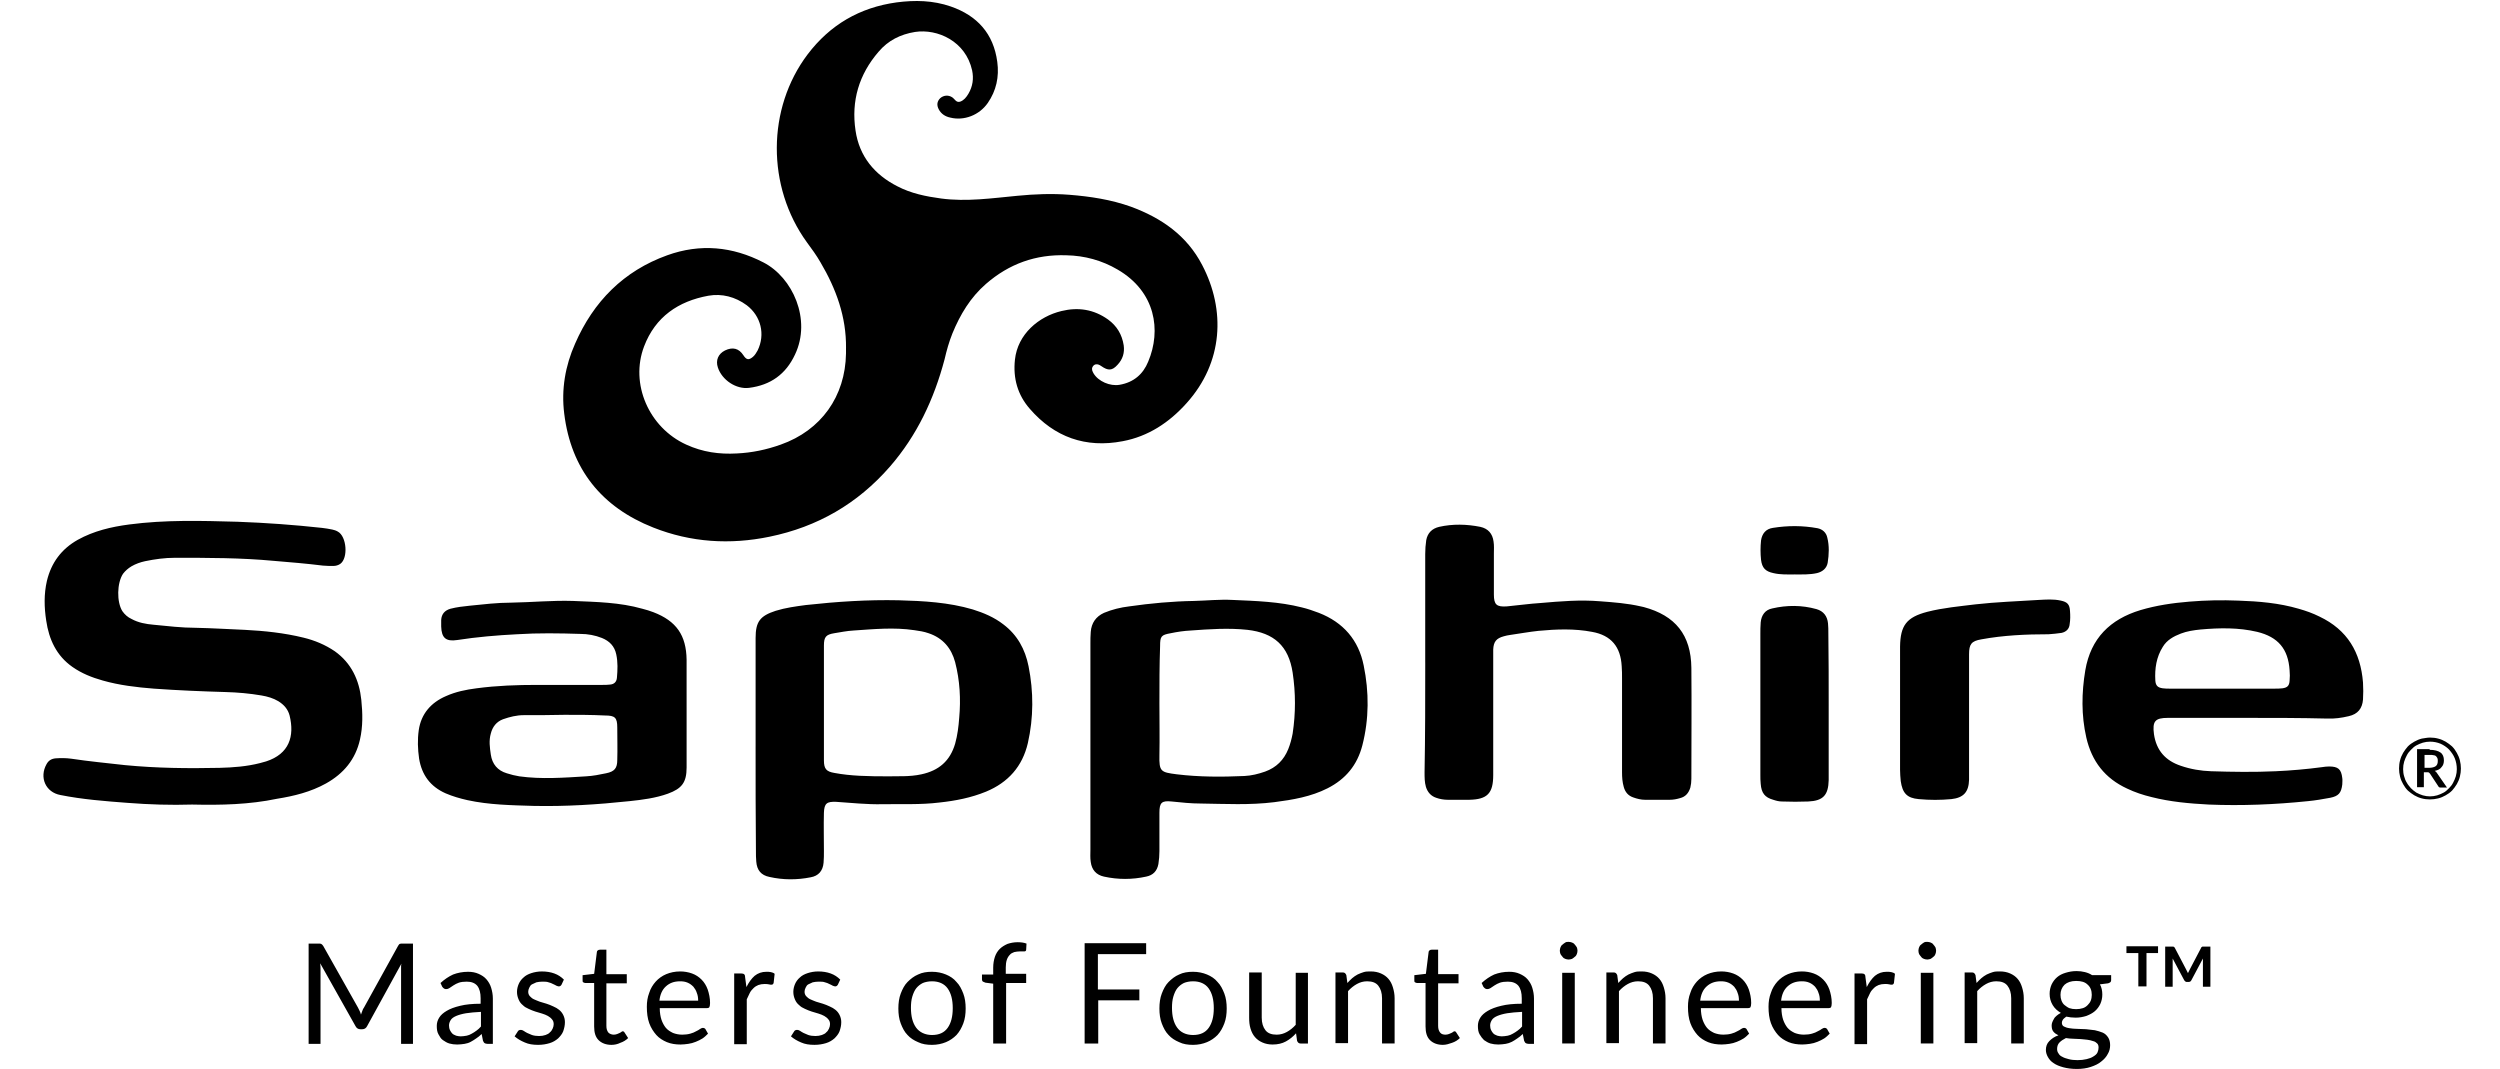 <svg height="1069" viewBox="17.3 17.1 712.5 314.5" width="2500" xmlns="http://www.w3.org/2000/svg"><path d="m254.7 119.5c.1-9.2-2.9-17.4-7.5-25.2-1.2-2.1-2.6-4-4-5.9-11.9-16.4-11.8-39.4.2-55.3 6.6-8.7 15.3-13.8 26.2-15.3 5.4-.7 10.7-.6 15.9 1.2 7.8 2.7 12.6 8 13.7 16.3.6 4.4-.3 8.5-2.8 12.1s-7 5.3-11 4.3c-1.5-.3-2.7-1.1-3.4-2.4s-.5-2.4.4-3.3c1-.9 2.4-1 3.5-.3.8.5 1.2 1.7 2.4 1.3 1.1-.4 1.8-1.3 2.4-2.3 1.3-2.2 1.6-4.5 1.1-6.9-1.9-8.6-10.2-12.3-16.8-11.3-4.3.7-7.9 2.5-10.7 5.8-5.8 6.7-8.1 14.5-6.8 23.2 1.1 7.6 5.6 13 12.3 16.4 4 2.1 8.4 3 12.9 3.6 7.5 1 15-.1 22.4-.8 5.1-.5 10.2-.7 15.3-.3 6.2.5 12.2 1.4 18.1 3.5 9 3.3 16.5 8.5 21 17.2 6.9 13.2 6.2 28.6-4.6 40.6-5.1 5.7-11.3 9.8-18.8 11.2-10.9 2.1-20.1-1.2-27.3-9.5-3.6-4.1-5-9-4.4-14.5.8-7.5 7-12.7 13.7-14.3 4.9-1.2 9.5-.5 13.7 2.5 2.6 1.9 4.1 4.4 4.6 7.6.3 2.2-.3 4.1-1.8 5.7-1.6 1.8-2.8 1.8-4.8.4-1.1-.8-2.1-.7-2.6.3-.3.7 0 1.2.3 1.8 1.4 2.4 4.9 3.9 7.7 3.4 4.1-.7 6.9-3.1 8.4-6.8 3.9-9.2 2.2-20.6-9-27.1-4.6-2.7-9.7-4.1-15.1-4.2-9-.3-16.8 2.5-23.6 8.4-4.6 4-7.6 9-9.9 14.6-1 2.5-1.7 5-2.3 7.6-3.1 11.7-8.1 22.4-16.1 31.6-9.5 10.9-21.3 17.7-35.4 20.6-11.6 2.4-23.1 1.7-34.2-2.7-15.2-6-24.2-17.2-26.2-33.5-.9-7.1.3-14.1 3.2-20.6 5.4-12.4 14.3-21.4 27.1-26 9.7-3.5 19.2-2.6 28.3 2.1 8.6 4.4 14.2 16.8 9.3 27.1-2.7 5.8-7.2 9-13.5 9.8-3.8.5-8-2.3-9.2-6-.7-2.1.1-4 2.1-5 2.3-1.1 4.1-.6 5.4 1.4.9 1.4 1.6 1.5 2.8.5.6-.5 1-1.2 1.4-1.9 2.3-4.7 1-10.1-3.2-13.3-3.4-2.5-7.3-3.5-11.3-2.8-8.8 1.6-15.6 6.2-18.9 14.9-4.2 11 1.4 23.9 12.4 28.9 4.8 2.2 9.7 2.9 14.9 2.6 4.4-.2 8.7-1.1 12.9-2.6 11.9-4.2 19-14.2 19.2-26.8v-1.6zm-192.4 134.3c-6.2.2-12.6 0-19-.5-6.6-.5-13.2-1-19.7-2.3-4.4-.8-6.3-5.2-4.1-9.1.6-1.1 1.5-1.6 2.7-1.7 1.5-.1 3-.1 4.5.1 5.3.8 10.6 1.3 15.9 1.9 9.3.9 18.5 1 27.8.8 4-.1 8-.4 11.9-1.4.6-.2 1.2-.3 1.8-.5 6.8-2.2 8.4-7.4 6.9-13.5-.5-1.9-1.7-3.2-3.3-4.2-1.5-.9-3.2-1.4-5-1.7-3.5-.6-7-.9-10.5-1-7-.2-14.1-.5-21.1-1-5.1-.4-10.2-1-15.1-2.4-3.2-.9-6.2-2.1-8.9-4-4.7-3.3-6.9-8.1-7.7-13.6-.6-3.9-.7-7.8.2-11.7 1.3-5.4 4.3-9.4 9.1-12.1 4.7-2.6 9.8-3.8 15.1-4.5 10.6-1.4 21.2-1.1 31.9-.8 8.3.3 16.6.9 24.8 1.8 1 .1 2.1.3 3.1.5.5.1 1.1.3 1.6.6 2.6 1.4 3.1 7.8.7 9.5-.6.4-1.3.6-2 .6-1 0-2.1 0-3.1-.1-4.8-.6-9.7-1-14.5-1.4-9.6-.9-19.3-.9-29-.9-3 0-5.9.4-8.8 1-1.4.3-2.8.8-4 1.5-1 .6-1.8 1.3-2.5 2.2-1.8 2.7-1.9 8.3-.2 11 .7 1 1.6 1.8 2.7 2.3 2 1.1 4.2 1.5 6.5 1.7 4.1.4 8.3.9 12.4.9 4.8.1 9.6.4 14.4.6 5.8.3 11.6.9 17.3 2.3 3.3.8 6.4 2.1 9.2 4 4.9 3.5 7.2 8.5 7.8 14.3.4 3.9.5 7.8-.4 11.7-1.3 5.8-4.8 10-10 12.9-4.5 2.5-9.4 3.7-14.4 4.5-8.1 1.7-16.4 1.9-25 1.7zm264.3-17.4v-30c0-1.1 0-2.2.1-3.4.2-2.6 1.5-4.5 3.9-5.6 2.4-1 4.9-1.6 7.4-1.9 6.3-.9 12.7-1.5 19.1-1.6 3.8-.1 7.5-.5 11.3-.3 6.9.3 13.7.5 20.4 2.2 1.7.4 3.4 1 5 1.6 7.2 2.8 11.7 8 13.2 15.5 1.6 7.8 1.6 15.7-.4 23.5-1.5 5.8-4.9 9.9-10.2 12.6-4.9 2.5-10.3 3.4-15.7 4.1-7.2.9-14.4.5-21.6.4-2.9 0-5.7-.3-8.6-.6s-3.6.3-3.6 3.3v11.3c0 1.3-.1 2.5-.3 3.8-.4 2.1-1.6 3.3-3.6 3.7-4.1.9-8.3.9-12.4 0-2.3-.5-3.6-2-3.9-4.3-.2-1.2-.1-2.4-.1-3.6zm20.3-12.4c0 5.1.1 10.2 0 15.3-.1 4.8.4 5 5.1 5.6 6.6.8 13.2.8 19.9.5 2.1-.1 4.1-.6 6.1-1.3 3.3-1.2 5.5-3.4 6.8-6.6.6-1.5 1-3 1.3-4.6.9-6 .9-11.9 0-17.9-1.2-7.9-5.5-11.7-13.3-12.6-5.6-.6-11.2-.2-16.7.2-2 .1-4 .4-5.9.8-2.8.5-3.1.9-3.1 3.8-.2 5.6-.2 11.2-.2 16.8zm-118.8 12.7v-31.9c0-4.8 1.3-6.5 5.9-8 2.9-.9 5.9-1.3 8.9-1.7 9.1-1 18.2-1.6 27.3-1.4 7.3.2 14.7.6 21.8 2.7 3.2 1 6.3 2.3 9 4.4 4.1 3.1 6.4 7.3 7.4 12.3 1.5 7.5 1.5 15.1-.2 22.6-1.6 6.9-5.8 11.6-12.3 14.3-4.4 1.8-9 2.7-13.7 3.2-5.6.7-11.2.4-16.8.5-4.6.1-9.1-.4-13.6-.7-2.7-.1-3.5.4-3.6 3.2-.1 3.8 0 7.5 0 11.3 0 1.1 0 2.2-.1 3.4-.2 2.4-1.5 3.9-3.8 4.3-4 .8-8.1.8-12.1-.1-2.5-.5-3.7-2-3.9-4.5-.1-1-.1-2.1-.1-3.1-.1-10.2-.1-20.5-.1-30.8zm39.3 8.8c2.2-.1 5.9.2 9.5-.6 5.1-1.1 8.4-3.9 9.9-9 .7-2.5 1-5 1.2-7.6.5-5.5.2-11-1.2-16.4-1.1-4.1-3.6-7.1-7.8-8.5-1.4-.5-2.8-.7-4.2-.9-6-.9-12-.3-17.9.1-1.9.1-3.8.5-5.7.8-2.4.4-3 1.1-3 3.6v33.8c0 2.5.7 3.3 3.1 3.7 4.8.9 9.7 1 16.1 1zm157.7-33.5v-31.9c0-1.4.1-2.7.3-4.1.4-2.1 1.7-3.4 3.8-3.9 4-.9 8.1-.8 12.1 0 2.3.5 3.6 2 3.9 4.3.2 1.2.1 2.4.1 3.6v12c0 3 .8 3.7 3.8 3.5 3.3-.3 6.7-.8 10-1 5.8-.5 11.6-1 17.5-.5 4 .3 8 .6 11.9 1.5.3.1.6.1.9.2 9.3 2.5 13.9 8.2 14 17.9.1 10.9 0 21.7 0 32.6 0 .9-.1 1.8-.3 2.6-.5 1.6-1.4 2.7-3 3.1-1 .3-2 .5-3.1.5h-7.2c-1.2 0-2.4-.3-3.5-.7-1.5-.5-2.4-1.6-2.8-3.1-.4-1.4-.5-2.8-.5-4.3v-27.6c0-1.2 0-2.4-.1-3.6-.3-5.7-3.1-9.1-8.7-10.1-5.2-1-10.5-.8-15.8-.3-2.8.3-5.5.8-8.3 1.2-.6.1-1.3.2-1.9.4-2.2.6-3 1.6-3.1 3.9v36.9c0 5.4-1.7 7.2-7.1 7.3h-6.2c-1.2 0-2.4-.2-3.5-.6-1.5-.5-2.5-1.6-3-3.2-.4-1.4-.4-2.8-.4-4.3.2-10.7.2-21.5.2-32.3zm-217.3 15.1v15.8c0 4.4-1.4 6.2-5.5 7.7-3.6 1.3-7.5 1.8-11.3 2.2-9.4 1-18.8 1.6-28.2 1.4-6.5-.2-13.1-.3-19.5-1.7-2.2-.5-4.3-1.1-6.4-2-4.5-2-7-5.4-7.8-10.2-.4-2.8-.5-5.6-.1-8.4.7-4.8 3.6-8.1 8-10 2.9-1.3 5.9-1.9 9-2.3 6-.8 11.9-1 17.9-1h19.2c.7 0 1.4 0 2.2-.1 1.2-.1 1.9-.8 2-2 .2-2.3.3-4.6-.2-6.9-.5-2.4-2-3.9-4.2-4.8-2-.8-4.2-1.2-6.3-1.2-6.2-.2-12.5-.3-18.7.1-5.9.3-11.8.8-17.6 1.7-3.3.5-4.6-.6-4.7-4v-1.9c.1-1.7 1-2.8 2.7-3.3 1.9-.5 3.8-.7 5.7-.9 4-.4 8.1-.9 12.2-.9 6.1-.1 12.1-.7 18.2-.5 6.9.3 13.7.4 20.4 2.3 1.1.3 2.2.6 3.2 1 6.8 2.6 9.7 6.8 9.8 14v8.2zm-35.9.3c-4 .1-8 .1-12 .1-2.1 0-4.1.5-6.1 1.2-1.9.7-3.1 2.2-3.6 4.2-.6 2.1-.3 4.1 0 6.2.4 2.8 2 4.7 4.7 5.5 1.2.4 2.5.7 3.7.9 6.5.9 13.1.4 19.6 0 2-.1 4-.5 5.9-.9 2.5-.5 3.3-1.5 3.3-3.9.1-3.2 0-6.4 0-9.6 0-2.9-.7-3.5-3.6-3.5-3.9-.2-7.9-.2-11.9-.2zm495.2.9h-23.5c-3.8 0-4.6 1-4.1 4.8.7 4.8 3.4 7.8 7.9 9.3 2.9 1 5.9 1.5 8.9 1.6 6.3.2 12.6.3 19 0 4.5-.2 9.1-.6 13.6-1.2.7-.1 1.4-.2 2.1-.2 2.7 0 3.6.8 3.9 3.4.1.6 0 1.3 0 1.9-.3 2.5-1.1 3.4-3.5 3.9-2.2.4-4.4.8-6.6 1-9.7 1-19.5 1.4-29.2 1-5.7-.3-11.3-.8-16.8-2.2-2.5-.6-4.9-1.4-7.2-2.5-6.5-3-10.4-8-12-15-1.5-6.6-1.4-13.2-.3-19.8 1.6-9.4 7.3-15 16.2-17.7 4.7-1.4 9.5-2.1 14.4-2.5 4.8-.4 9.6-.5 14.4-.3 6 .2 12 .7 17.8 2.4 2.1.6 4.1 1.3 6.1 2.3 8.2 3.9 12.1 10.5 12.8 19.4.1 1.7.1 3.4 0 5-.2 2.6-1.5 4.3-4.2 4.9-2.1.5-4.2.8-6.4.7-8-.2-15.7-.2-23.3-.2zm-7.5-8.6h15.3c.8 0 1.6 0 2.4-.1 1.4-.2 2-.7 2.1-2.2.1-1 .1-2.1 0-3.1-.4-6.3-3.4-9.8-9.5-11.3-5.5-1.3-11.1-1.2-16.7-.7-2 .2-4 .5-5.8 1.2-2.1.8-4.1 1.9-5.3 3.9-1.9 3-2.4 6.4-2.2 9.9.1 1.5.7 2.1 2.2 2.3.7.1 1.4.1 2.2.1zm-94.8 5.9v-16.6-1.7c.1-6.2 1.9-8.6 8-10.2 4.7-1.2 9.4-1.6 14.2-2.2 6.2-.7 12.4-.9 18.6-1.3 2.1-.1 4.3-.3 6.5.2 1.9.4 2.6 1.1 2.7 3.1.1 1.3.1 2.6-.1 3.8-.1 1.4-1 2.3-2.4 2.6-1.3.2-2.5.3-3.8.4-6.6 0-13.3.3-19.8 1.5-2.9.5-3.6 1.4-3.6 4.4v36.9c-.1 3.6-1.6 5.3-5.2 5.7-3.2.3-6.4.3-9.6 0-3.5-.3-4.8-1.8-5.3-5.3-.1-1.1-.2-2.2-.2-3.3zm-21-.9v21.9c-.1 4.4-1.6 6.1-6 6.3-2.6.1-5.1.1-7.7 0-.9 0-1.7-.2-2.6-.5-2.5-.7-3.5-2-3.7-4.7-.1-.9-.1-1.8-.1-2.6v-41.5c0-1.1 0-2.2.1-3.4.2-2.1 1.3-3.7 3.4-4.1 4.3-1 8.7-1 13 .2 2.1.6 3.2 2.1 3.4 4.2.1 1 .1 1.9.1 2.9.1 7.1.1 14.2.1 21.3zm-10.1-38.6c-2.1 0-4.1.1-6.2-.4-2.3-.5-3.3-1.5-3.6-3.9-.2-1.9-.2-3.8 0-5.7.3-2 1.4-3.4 3.5-3.7 4.4-.7 8.7-.7 13.1.1 1.5.3 2.6 1.3 2.9 2.8.6 2.4.5 4.9.1 7.4-.3 1.6-1.5 2.6-3.1 3-2.2.5-4.4.4-6.7.4zm-406.4 108.6v29.5h-3.5v-21.7-.9c0-.3 0-.7.1-1l-10.1 18.4c-.3.6-.8.9-1.4.9h-.6c-.6 0-1.1-.3-1.4-.9l-10.4-18.5c.1.7.1 1.4.1 2v21.7h-3.5v-29.5h2.9c.4 0 .6 0 .8.1s.4.3.6.6l10.2 18.1c.2.3.3.7.5 1 .2.4.3.7.4 1.1.1-.4.3-.7.4-1.1s.3-.7.5-1l10-18.1c.2-.3.3-.5.5-.6s.5-.1.8-.1zm8.1 11.6c1.2-1.1 2.4-1.9 3.7-2.5 1.3-.5 2.8-.8 4.4-.8 1.2 0 2.2.2 3.1.6s1.7.9 2.3 1.6 1.1 1.5 1.4 2.5.5 2 .5 3.2v13.3h-1.6c-.4 0-.6-.1-.8-.2s-.3-.3-.5-.7l-.4-2c-.5.5-1.1 1-1.6 1.3-.5.4-1.1.7-1.6 1s-1.2.5-1.8.6c-.7.1-1.4.2-2.2.2s-1.6-.1-2.3-.3-1.3-.6-1.9-1-.9-1-1.3-1.7-.5-1.5-.5-2.5c0-.8.2-1.6.7-2.4s1.2-1.4 2.2-2 2.3-1.1 4-1.5c1.6-.4 3.6-.6 6-.6v-1.6c0-1.6-.3-2.8-1-3.7-.7-.8-1.7-1.2-3.1-1.2-.9 0-1.7.1-2.3.3s-1.1.5-1.6.8c-.4.3-.8.5-1.2.8-.3.2-.6.3-1 .3-.2 0-.5-.1-.6-.2-.2-.1-.3-.3-.5-.5zm11.8 8.5c-1.7.1-3.1.2-4.3.4s-2.2.5-2.9.8-1.3.7-1.6 1.2-.5 1-.5 1.6c0 .5.1 1 .3 1.4s.4.7.7 1 .7.4 1.1.6c.4.1.9.2 1.3.2.6 0 1.2-.1 1.8-.2.5-.1 1-.3 1.5-.6s.9-.5 1.4-.9c.4-.3.9-.7 1.3-1.2v-4.3zm23.8-8c-.2.3-.4.5-.8.5-.2 0-.4-.1-.7-.2-.3-.2-.6-.3-1-.5s-.8-.4-1.3-.5c-.5-.2-1.1-.2-1.9-.2-.6 0-1.2.1-1.7.2-.5.2-.9.4-1.3.6s-.6.6-.8 1-.3.8-.3 1.2c0 .5.2 1 .5 1.3s.7.7 1.2.9 1.1.5 1.7.7 1.3.4 2 .6 1.3.5 2 .8 1.2.6 1.7 1 .9.9 1.2 1.5.5 1.3.5 2.1c0 1-.2 1.8-.5 2.7-.3.8-.9 1.5-1.5 2.1-.7.6-1.5 1.1-2.5 1.4s-2.1.5-3.4.5c-1.5 0-2.8-.2-3.9-.7-1.2-.5-2.2-1.1-3-1.8l.9-1.4c.1-.2.2-.3.4-.4s.3-.1.6-.1c.2 0 .5.1.8.3s.6.4 1 .6.9.4 1.4.6c.6.2 1.3.3 2.1.3.7 0 1.3-.1 1.9-.3.5-.2 1-.4 1.3-.8.4-.3.6-.7.8-1.1s.3-.9.3-1.3c0-.6-.2-1.1-.5-1.4-.3-.4-.7-.7-1.2-1s-1.1-.5-1.7-.7c-.7-.2-1.3-.4-2-.6s-1.3-.5-2-.8-1.2-.6-1.7-1.1c-.5-.4-.9-.9-1.2-1.6s-.5-1.4-.5-2.3c0-.8.2-1.6.5-2.3s.8-1.4 1.4-1.9c.6-.6 1.4-1 2.3-1.3s2-.5 3.1-.5c1.4 0 2.6.2 3.7.6s2 1 2.8 1.8zm14.7 17.7c-1.6 0-2.9-.5-3.8-1.4s-1.3-2.2-1.3-4v-12.8h-2.6c-.2 0-.4-.1-.6-.2s-.2-.3-.2-.6v-1.5l3.4-.4.8-6.4c0-.2.1-.4.3-.5.1-.1.3-.2.6-.2h1.9v7.2h6v2.7h-6v12.5c0 .9.2 1.5.6 2 .4.4 1 .6 1.6.6.4 0 .7-.1 1-.2s.5-.2.7-.3.4-.2.5-.3.3-.2.4-.2c.2 0 .4.1.5.3l1.1 1.7c-.6.6-1.4 1.1-2.3 1.4-.8.4-1.7.6-2.6.6zm28.4-3.3c-.5.5-1 1-1.6 1.4s-1.3.7-2 1-1.5.5-2.2.6c-.8.1-1.5.2-2.3.2-1.4 0-2.8-.2-4-.7s-2.3-1.2-3.1-2.1-1.6-2.1-2.1-3.5-.7-3-.7-4.8c0-1.5.2-2.8.7-4.1.4-1.3 1.1-2.4 1.9-3.3s1.9-1.7 3.1-2.2 2.6-.8 4.1-.8c1.2 0 2.4.2 3.5.6s2 1 2.8 1.8 1.4 1.8 1.8 2.9c.4 1.2.7 2.5.7 4 0 .6-.1 1-.2 1.2s-.4.3-.7.3h-13.9c0 1.3.2 2.5.5 3.4s.8 1.8 1.3 2.4c.6.7 1.3 1.1 2.1 1.5.8.3 1.7.5 2.7.5.9 0 1.7-.1 2.4-.3s1.2-.4 1.7-.7c.5-.2.9-.5 1.2-.7s.6-.3.8-.3c.3 0 .5.1.7.3zm-2.9-9.7c0-.8-.1-1.6-.4-2.3-.2-.7-.6-1.3-1-1.8-.5-.5-1-.9-1.7-1.2s-1.4-.4-2.2-.4c-1.8 0-3.1.5-4.2 1.5s-1.7 2.4-1.9 4.2zm14.2-4c.7-1.4 1.5-2.5 2.4-3.3 1-.8 2.1-1.2 3.5-1.2.4 0 .9 0 1.3.1s.8.2 1.1.5l-.3 2.7c-.1.3-.3.5-.6.5-.2 0-.5 0-.8-.1-.4-.1-.8-.1-1.3-.1-.7 0-1.2.1-1.8.3-.5.2-1 .5-1.4.9s-.8.8-1.1 1.4-.6 1.2-.9 1.9v13.2h-3.7v-20.8h2.1c.4 0 .7.1.8.2.2.2.3.4.3.8zm26.9-.7c-.2.3-.4.5-.8.5-.2 0-.4-.1-.7-.2-.3-.2-.6-.3-1-.5s-.8-.4-1.3-.5c-.5-.2-1.1-.2-1.9-.2-.6 0-1.2.1-1.7.2-.5.2-.9.4-1.3.6s-.6.6-.8 1-.3.8-.3 1.2c0 .5.2 1 .5 1.3s.7.7 1.2.9 1.1.5 1.7.7 1.3.4 2 .6 1.3.5 2 .8 1.2.6 1.7 1 .9.9 1.2 1.5.5 1.3.5 2.1c0 1-.2 1.8-.5 2.7-.3.8-.9 1.5-1.5 2.1-.7.6-1.5 1.1-2.5 1.4s-2.1.5-3.4.5c-1.5 0-2.8-.2-3.9-.7-1.2-.5-2.2-1.1-3-1.8l.9-1.4c.1-.2.2-.3.4-.4s.3-.1.6-.1c.2 0 .5.1.8.3s.6.4 1 .6.9.4 1.4.6c.6.2 1.3.3 2.1.3.7 0 1.3-.1 1.9-.3.5-.2 1-.4 1.3-.8.4-.3.6-.7.8-1.1s.3-.9.3-1.3c0-.6-.2-1.1-.5-1.4-.3-.4-.7-.7-1.2-1s-1.1-.5-1.7-.7c-.7-.2-1.3-.4-2-.6s-1.3-.5-2-.8-1.2-.6-1.7-1.1c-.5-.4-.9-.9-1.2-1.6s-.5-1.4-.5-2.3c0-.8.2-1.6.5-2.3s.8-1.4 1.4-1.9c.6-.6 1.4-1 2.3-1.3s2-.5 3.1-.5c1.4 0 2.6.2 3.7.6s2 1 2.8 1.8zm27.7-3.8c1.5 0 2.9.3 4.1.8s2.3 1.2 3.1 2.2c.9.9 1.5 2.1 2 3.4s.7 2.8.7 4.4-.2 3.1-.7 4.4-1.1 2.4-2 3.4c-.9.9-1.9 1.6-3.1 2.1s-2.6.8-4.1.8-2.9-.2-4.1-.8c-1.2-.5-2.3-1.2-3.1-2.1-.9-.9-1.5-2.1-2-3.4s-.7-2.8-.7-4.4.2-3.1.7-4.4 1.1-2.5 2-3.4 1.9-1.7 3.1-2.2c1.2-.6 2.6-.8 4.1-.8zm0 18.6c2.1 0 3.6-.7 4.6-2.1s1.5-3.3 1.5-5.8-.5-4.4-1.5-5.8-2.6-2.1-4.6-2.1c-1 0-2 .2-2.7.5-.8.4-1.4.9-1.9 1.5s-.9 1.5-1.2 2.5-.4 2.1-.4 3.3c0 2.5.5 4.4 1.5 5.8s2.7 2.2 4.7 2.2zm18 2.6v-17.7l-2.3-.3c-.3-.1-.5-.2-.7-.3s-.3-.4-.3-.6v-1.5h3.3v-2c0-1.2.2-2.3.5-3.2s.8-1.7 1.4-2.3 1.4-1.1 2.3-1.5c.9-.3 1.9-.5 3-.5.9 0 1.8.1 2.6.4l-.1 1.8c0 .3-.2.5-.5.5h-1.3c-.6 0-1.2.1-1.7.2-.5.2-1 .4-1.3.8-.4.4-.7.9-.9 1.5s-.3 1.4-.3 2.2v1.9h6v2.7h-5.9v17.8h-3.8zm30.8-26.3v10.3h12.2v3.2h-12.1v12.7h-4v-29.5h18.1v3.2h-14.2zm28 5.1c1.5 0 2.9.3 4.1.8s2.3 1.2 3.1 2.2c.9.9 1.5 2.1 2 3.4s.7 2.8.7 4.4-.2 3.1-.7 4.4-1.1 2.4-2 3.4c-.9.9-1.9 1.6-3.1 2.1s-2.6.8-4.1.8-2.9-.2-4.1-.8c-1.2-.5-2.3-1.2-3.1-2.1-.9-.9-1.5-2.1-2-3.4s-.7-2.8-.7-4.4.2-3.1.7-4.4 1.1-2.5 2-3.4 1.9-1.7 3.1-2.2c1.2-.6 2.6-.8 4.1-.8zm0 18.6c2.1 0 3.6-.7 4.6-2.1s1.5-3.3 1.5-5.8-.5-4.4-1.5-5.8-2.6-2.1-4.6-2.1c-1 0-2 .2-2.7.5-.8.4-1.4.9-1.9 1.5s-.9 1.5-1.2 2.5-.4 2.1-.4 3.3c0 2.5.5 4.4 1.5 5.8s2.6 2.2 4.7 2.2zm33.8-18.3v20.8h-2.2c-.5 0-.8-.3-1-.8l-.3-2.2c-.9 1-1.9 1.8-3 2.4s-2.4.9-3.9.9c-1.1 0-2.1-.2-3-.6s-1.6-.9-2.2-1.6-1-1.5-1.3-2.5-.4-2-.4-3.2v-13.3h3.7v13.3c0 1.6.4 2.8 1.1 3.7s1.8 1.3 3.3 1.3c1.1 0 2.1-.3 3-.8s1.8-1.2 2.6-2.1v-15.3zm11.6 3c.5-.5.9-1 1.4-1.4s1-.8 1.6-1.1 1.2-.5 1.8-.7 1.3-.2 2.1-.2c1.1 0 2.1.2 3 .6s1.6.9 2.2 1.6 1 1.5 1.3 2.5.5 2 .5 3.2v13.3h-3.7v-13.3c0-1.6-.4-2.8-1.1-3.7s-1.8-1.3-3.3-1.3c-1.1 0-2.1.3-3 .8s-1.8 1.2-2.6 2.1v15.3h-3.7v-20.8h2.2c.5 0 .8.3 1 .8zm28.1 18.2c-1.6 0-2.9-.5-3.8-1.4s-1.3-2.2-1.3-4v-12.8h-2.5c-.2 0-.4-.1-.6-.2s-.2-.3-.2-.6v-1.5l3.4-.4.8-6.4c0-.2.1-.4.3-.5.1-.1.3-.2.6-.2h1.9v7.2h6v2.7h-6v12.5c0 .9.2 1.5.6 2s1 .6 1.6.6c.4 0 .7-.1 1-.2s.5-.2.7-.3.4-.2.5-.3.3-.2.4-.2c.2 0 .4.1.5.3l1.1 1.7c-.6.6-1.4 1.1-2.3 1.4s-1.7.6-2.7.6zm11.4-18.2c1.2-1.1 2.4-1.9 3.7-2.5 1.3-.5 2.8-.8 4.4-.8 1.2 0 2.2.2 3.1.6s1.7.9 2.3 1.6 1.1 1.5 1.4 2.5.5 2 .5 3.2v13.3h-1.6c-.4 0-.6-.1-.8-.2s-.3-.3-.5-.7l-.4-2c-.5.5-1.1 1-1.6 1.3-.5.4-1.1.7-1.6 1-.6.3-1.2.5-1.8.6-.7.1-1.4.2-2.2.2s-1.6-.1-2.3-.3-1.3-.6-1.9-1c-.5-.5-.9-1-1.3-1.7s-.5-1.5-.5-2.5c0-.8.2-1.6.7-2.4s1.2-1.4 2.2-2 2.3-1.1 4-1.5c1.6-.4 3.6-.6 6-.6v-1.6c0-1.6-.3-2.8-1-3.7-.7-.8-1.7-1.2-3.1-1.2-.9 0-1.7.1-2.3.3s-1.1.5-1.6.8c-.4.3-.8.5-1.2.8-.3.2-.6.3-1 .3-.2 0-.5-.1-.6-.2-.2-.1-.3-.3-.5-.5zm11.8 8.5c-1.7.1-3.1.2-4.3.4s-2.2.5-2.9.8-1.3.7-1.6 1.2-.5 1-.5 1.6c0 .5.1 1 .3 1.4s.4.7.7 1 .7.4 1.1.6c.4.1.9.2 1.3.2.6 0 1.2-.1 1.8-.2.5-.1 1-.3 1.5-.6s.9-.5 1.4-.9c.4-.3.9-.7 1.3-1.2v-4.3zm16.4-18c0 .4-.1.7-.2 1s-.3.6-.6.8c-.2.2-.5.4-.8.6-.3.1-.7.2-1 .2-.4 0-.7-.1-1-.2s-.6-.3-.8-.6c-.2-.2-.4-.5-.6-.8-.1-.3-.2-.6-.2-1s.1-.7.2-1 .3-.6.6-.8c.2-.2.5-.4.8-.6s.6-.2 1-.2.7.1 1 .2.6.3.8.6c.2.2.4.5.6.8.1.3.2.6.2 1zm-.8 6.5v20.8h-3.7v-20.8zm12.8 3c.5-.5.9-1 1.4-1.4s1-.8 1.6-1.1 1.2-.5 1.8-.7 1.3-.2 2.1-.2c1.1 0 2.1.2 3 .6s1.6.9 2.2 1.6 1 1.5 1.3 2.5.5 2 .5 3.2v13.3h-3.7v-13.3c0-1.6-.4-2.8-1.1-3.7s-1.8-1.3-3.3-1.3c-1.1 0-2.1.3-3 .8s-1.8 1.2-2.6 2.1v15.3h-3.7v-20.8h2.2c.5 0 .8.3 1 .8zm38.5 14.9c-.5.5-1 1-1.6 1.4s-1.3.7-2 1-1.5.5-2.2.6c-.8.1-1.5.2-2.3.2-1.4 0-2.8-.2-4-.7s-2.3-1.2-3.1-2.1-1.6-2.1-2.1-3.5-.7-3-.7-4.8c0-1.5.2-2.8.7-4.1.4-1.3 1.1-2.4 1.9-3.3s1.9-1.7 3.1-2.2 2.6-.8 4.1-.8c1.2 0 2.4.2 3.5.6s2 1 2.8 1.8 1.4 1.8 1.8 2.9c.4 1.2.7 2.5.7 4 0 .6-.1 1-.2 1.2s-.4.3-.7.3h-13.9c0 1.3.2 2.5.5 3.4s.8 1.8 1.3 2.4c.6.7 1.3 1.1 2.1 1.5.8.3 1.7.5 2.7.5.9 0 1.7-.1 2.4-.3s1.2-.4 1.7-.7c.5-.2.9-.5 1.2-.7s.6-.3.8-.3c.3 0 .5.1.7.3zm-3-9.7c0-.8-.1-1.6-.4-2.3-.2-.7-.6-1.3-1-1.8-.5-.5-1-.9-1.7-1.2s-1.4-.4-2.2-.4c-1.8 0-3.1.5-4.2 1.5s-1.7 2.4-1.9 4.2zm26.7 9.7c-.5.5-1 1-1.6 1.4s-1.3.7-2 1-1.5.5-2.2.6c-.8.1-1.5.2-2.3.2-1.4 0-2.8-.2-4-.7s-2.3-1.2-3.1-2.1-1.6-2.1-2.1-3.5-.7-3-.7-4.8c0-1.5.2-2.8.7-4.1.4-1.3 1.1-2.4 1.9-3.3s1.9-1.7 3.1-2.2 2.6-.8 4.1-.8c1.2 0 2.4.2 3.5.6s2 1 2.8 1.8 1.4 1.8 1.8 2.9c.4 1.2.7 2.5.7 4 0 .6-.1 1-.2 1.2s-.4.3-.7.3h-13.9c0 1.3.2 2.5.5 3.4s.8 1.8 1.3 2.4c.6.7 1.3 1.1 2.1 1.5.8.3 1.7.5 2.7.5.9 0 1.7-.1 2.4-.3s1.2-.4 1.7-.7c.5-.2.9-.5 1.2-.7s.6-.3.8-.3c.3 0 .5.1.7.3zm-2.9-9.7c0-.8-.1-1.6-.4-2.3-.2-.7-.6-1.3-1-1.8-.5-.5-1-.9-1.7-1.2s-1.4-.4-2.2-.4c-1.8 0-3.1.5-4.2 1.5s-1.7 2.4-1.9 4.2zm13.8-4c.7-1.4 1.5-2.5 2.4-3.3 1-.8 2.1-1.2 3.5-1.2.4 0 .9 0 1.3.1s.8.2 1.1.5l-.3 2.7c-.1.3-.3.5-.6.5-.2 0-.5 0-.8-.1s-.8-.1-1.3-.1c-.7 0-1.2.1-1.8.3-.5.2-1 .5-1.4.9s-.8.8-1.1 1.4-.6 1.2-.9 1.9v13.2h-3.7v-20.8h2.1c.4 0 .7.1.8.2.2.2.3.4.3.8zm20.4-10.7c0 .4-.1.7-.2 1s-.3.6-.6.8c-.2.2-.5.4-.8.6-.3.1-.7.2-1 .2-.4 0-.7-.1-1-.2s-.6-.3-.8-.6c-.2-.2-.4-.5-.6-.8-.1-.3-.2-.6-.2-1s.1-.7.2-1 .3-.6.6-.8c.2-.2.5-.4.8-.6s.6-.2 1-.2.7.1 1 .2.6.3.8.6c.2.2.4.5.6.8.1.3.2.6.2 1zm-.8 6.5v20.8h-3.7v-20.8zm12.7 3c.5-.5.9-1 1.4-1.4s1-.8 1.6-1.1 1.2-.5 1.8-.7 1.3-.2 2.1-.2c1.1 0 2.1.2 3 .6s1.6.9 2.2 1.6 1 1.5 1.3 2.5.5 2 .5 3.2v13.3h-3.7v-13.3c0-1.6-.4-2.8-1.1-3.7s-1.8-1.3-3.3-1.3c-1.1 0-2.1.3-3 .8s-1.8 1.2-2.6 2.1v15.3h-3.7v-20.8h2.2c.5 0 .8.3 1 .8zm39.6-2.2v1.4c0 .5-.3.7-.9.9l-2.4.3c.5.9.7 1.9.7 3 0 1-.2 1.9-.6 2.8-.4.8-.9 1.5-1.6 2.1s-1.5 1-2.5 1.4c-1 .3-2 .5-3.1.5-1 0-1.9-.1-2.8-.3-.4.3-.8.6-1 .9s-.3.6-.3.9c0 .5.2.9.6 1.1s.9.4 1.6.5 1.4.2 2.3.2c.8 0 1.7.1 2.6.1.9.1 1.7.2 2.6.3.8.2 1.6.4 2.3.7s1.2.8 1.6 1.4.6 1.4.6 2.3-.2 1.8-.7 2.6c-.4.8-1.1 1.6-1.9 2.2-.8.7-1.9 1.2-3.1 1.6s-2.6.6-4.1.6-2.9-.2-4-.5-2.1-.7-2.8-1.2c-.8-.5-1.3-1.1-1.7-1.8s-.6-1.4-.6-2.1c0-1 .3-1.9 1-2.6s1.5-1.3 2.7-1.7c-.6-.3-1.1-.6-1.5-1.1s-.5-1.1-.5-1.9c0-.3.1-.6.2-.9s.3-.6.5-1 .5-.6.8-.9.7-.5 1.2-.8c-1-.6-1.8-1.3-2.4-2.3s-.9-2.1-.9-3.3c0-1 .2-1.9.6-2.8.4-.8.9-1.5 1.6-2.1s1.5-1 2.5-1.3 2-.5 3.2-.5c.9 0 1.7.1 2.5.3s1.5.5 2.1.9h5.6zm-3.7 21.2c0-.5-.1-.9-.4-1.2s-.7-.6-1.2-.7c-.5-.2-1.1-.3-1.7-.4s-1.3-.1-2-.2c-.7 0-1.5-.1-2.2-.1s-1.5-.1-2.1-.2c-.8.4-1.4.8-1.9 1.3s-.7 1.2-.7 1.9c0 .5.1.9.4 1.3.2.4.6.8 1.1 1 .5.3 1.1.5 1.9.7.7.2 1.6.3 2.6.3s1.9-.1 2.7-.3 1.4-.4 2-.8c.5-.3 1-.7 1.2-1.2s.3-.9.3-1.4zm-6.6-11.3c.7 0 1.4-.1 2-.3s1-.5 1.4-.9.7-.8.9-1.3.3-1.1.3-1.7c0-1.3-.4-2.3-1.2-3-.8-.8-1.9-1.1-3.4-1.1s-2.6.4-3.4 1.1c-.8.8-1.2 1.8-1.2 3 0 .6.1 1.2.3 1.7s.5 1 .9 1.3.9.7 1.4.9c.6.2 1.2.3 2 .3zm24.2-16.5h-3.5v9.8h-2.4v-9.8h-3.5v-2h9.3v2zm15.3-1.9v11.8h-2.2v-7.3-.5-.5l-3.4 6.4c-.2.4-.5.5-.9.5h-.3c-.2 0-.4 0-.5-.1s-.3-.2-.4-.4l-3.4-6.4v8.3h-2.2v-11.8h2.4c.1 0 .1.1.2.1l.2.2 3.3 6.3.3.6.3.6.3-.6.3-.6 3.3-6.3c0-.1.1-.2.2-.2.1-.1.1-.1.2-.1h.5zm64.6-61.5c.8 0 1.7.1 2.4.3.8.2 1.5.5 2.2.9s1.3.9 1.9 1.4c.6.6 1 1.2 1.4 1.9s.7 1.4.9 2.2.3 1.6.3 2.4-.1 1.6-.3 2.4-.5 1.5-.9 2.2-.9 1.3-1.4 1.9c-.6.6-1.2 1-1.9 1.4s-1.4.7-2.2.9-1.6.3-2.4.3-1.7-.1-2.4-.3c-.8-.2-1.5-.5-2.2-.9s-1.3-.9-1.9-1.4c-.6-.6-1-1.2-1.4-1.9s-.7-1.4-.9-2.2-.3-1.6-.3-2.4.1-1.7.3-2.4c.2-.8.5-1.5.9-2.2s.9-1.3 1.4-1.9c.6-.6 1.2-1 1.9-1.4s1.4-.7 2.2-.9c.8-.1 1.6-.3 2.4-.3zm0 17.3c.7 0 1.4-.1 2.1-.3s1.3-.5 1.9-.8 1.1-.8 1.6-1.3.9-1 1.2-1.6.6-1.2.8-1.9.3-1.4.3-2.1c0-1.1-.2-2.2-.6-3.2s-1-1.8-1.7-2.6c-.7-.7-1.6-1.3-2.5-1.7-1-.4-2-.6-3.1-.6-.7 0-1.4.1-2.1.3s-1.3.5-1.9.8-1.1.8-1.6 1.3-.9 1-1.2 1.6-.6 1.2-.8 1.9-.3 1.4-.3 2.2c0 .7.1 1.5.3 2.1.2.7.4 1.3.8 1.9.3.6.8 1.1 1.2 1.6.5.5 1 .9 1.6 1.3.6.3 1.2.6 1.9.8s1.4.3 2.1.3zm-.1-13.7c1.4 0 2.5.3 3.2.8s1 1.3 1 2.3c0 .8-.2 1.5-.7 2-.4.6-1.1.9-2 1.1.1.1.3.2.4.3s.2.3.3.4l2.9 4.2h-1.9c-.3 0-.5-.1-.6-.3l-2.5-3.8-.3-.3c-.1-.1-.3-.1-.5-.1h-1v4.4h-2v-11.2h3.7zm-.2 5.3c.9 0 1.6-.2 2-.5s.6-.8.6-1.5c0-.3 0-.6-.1-.8s-.2-.4-.4-.6-.4-.3-.7-.3c-.3-.1-.7-.1-1.1-.1h-1.6v3.8z"/></svg>